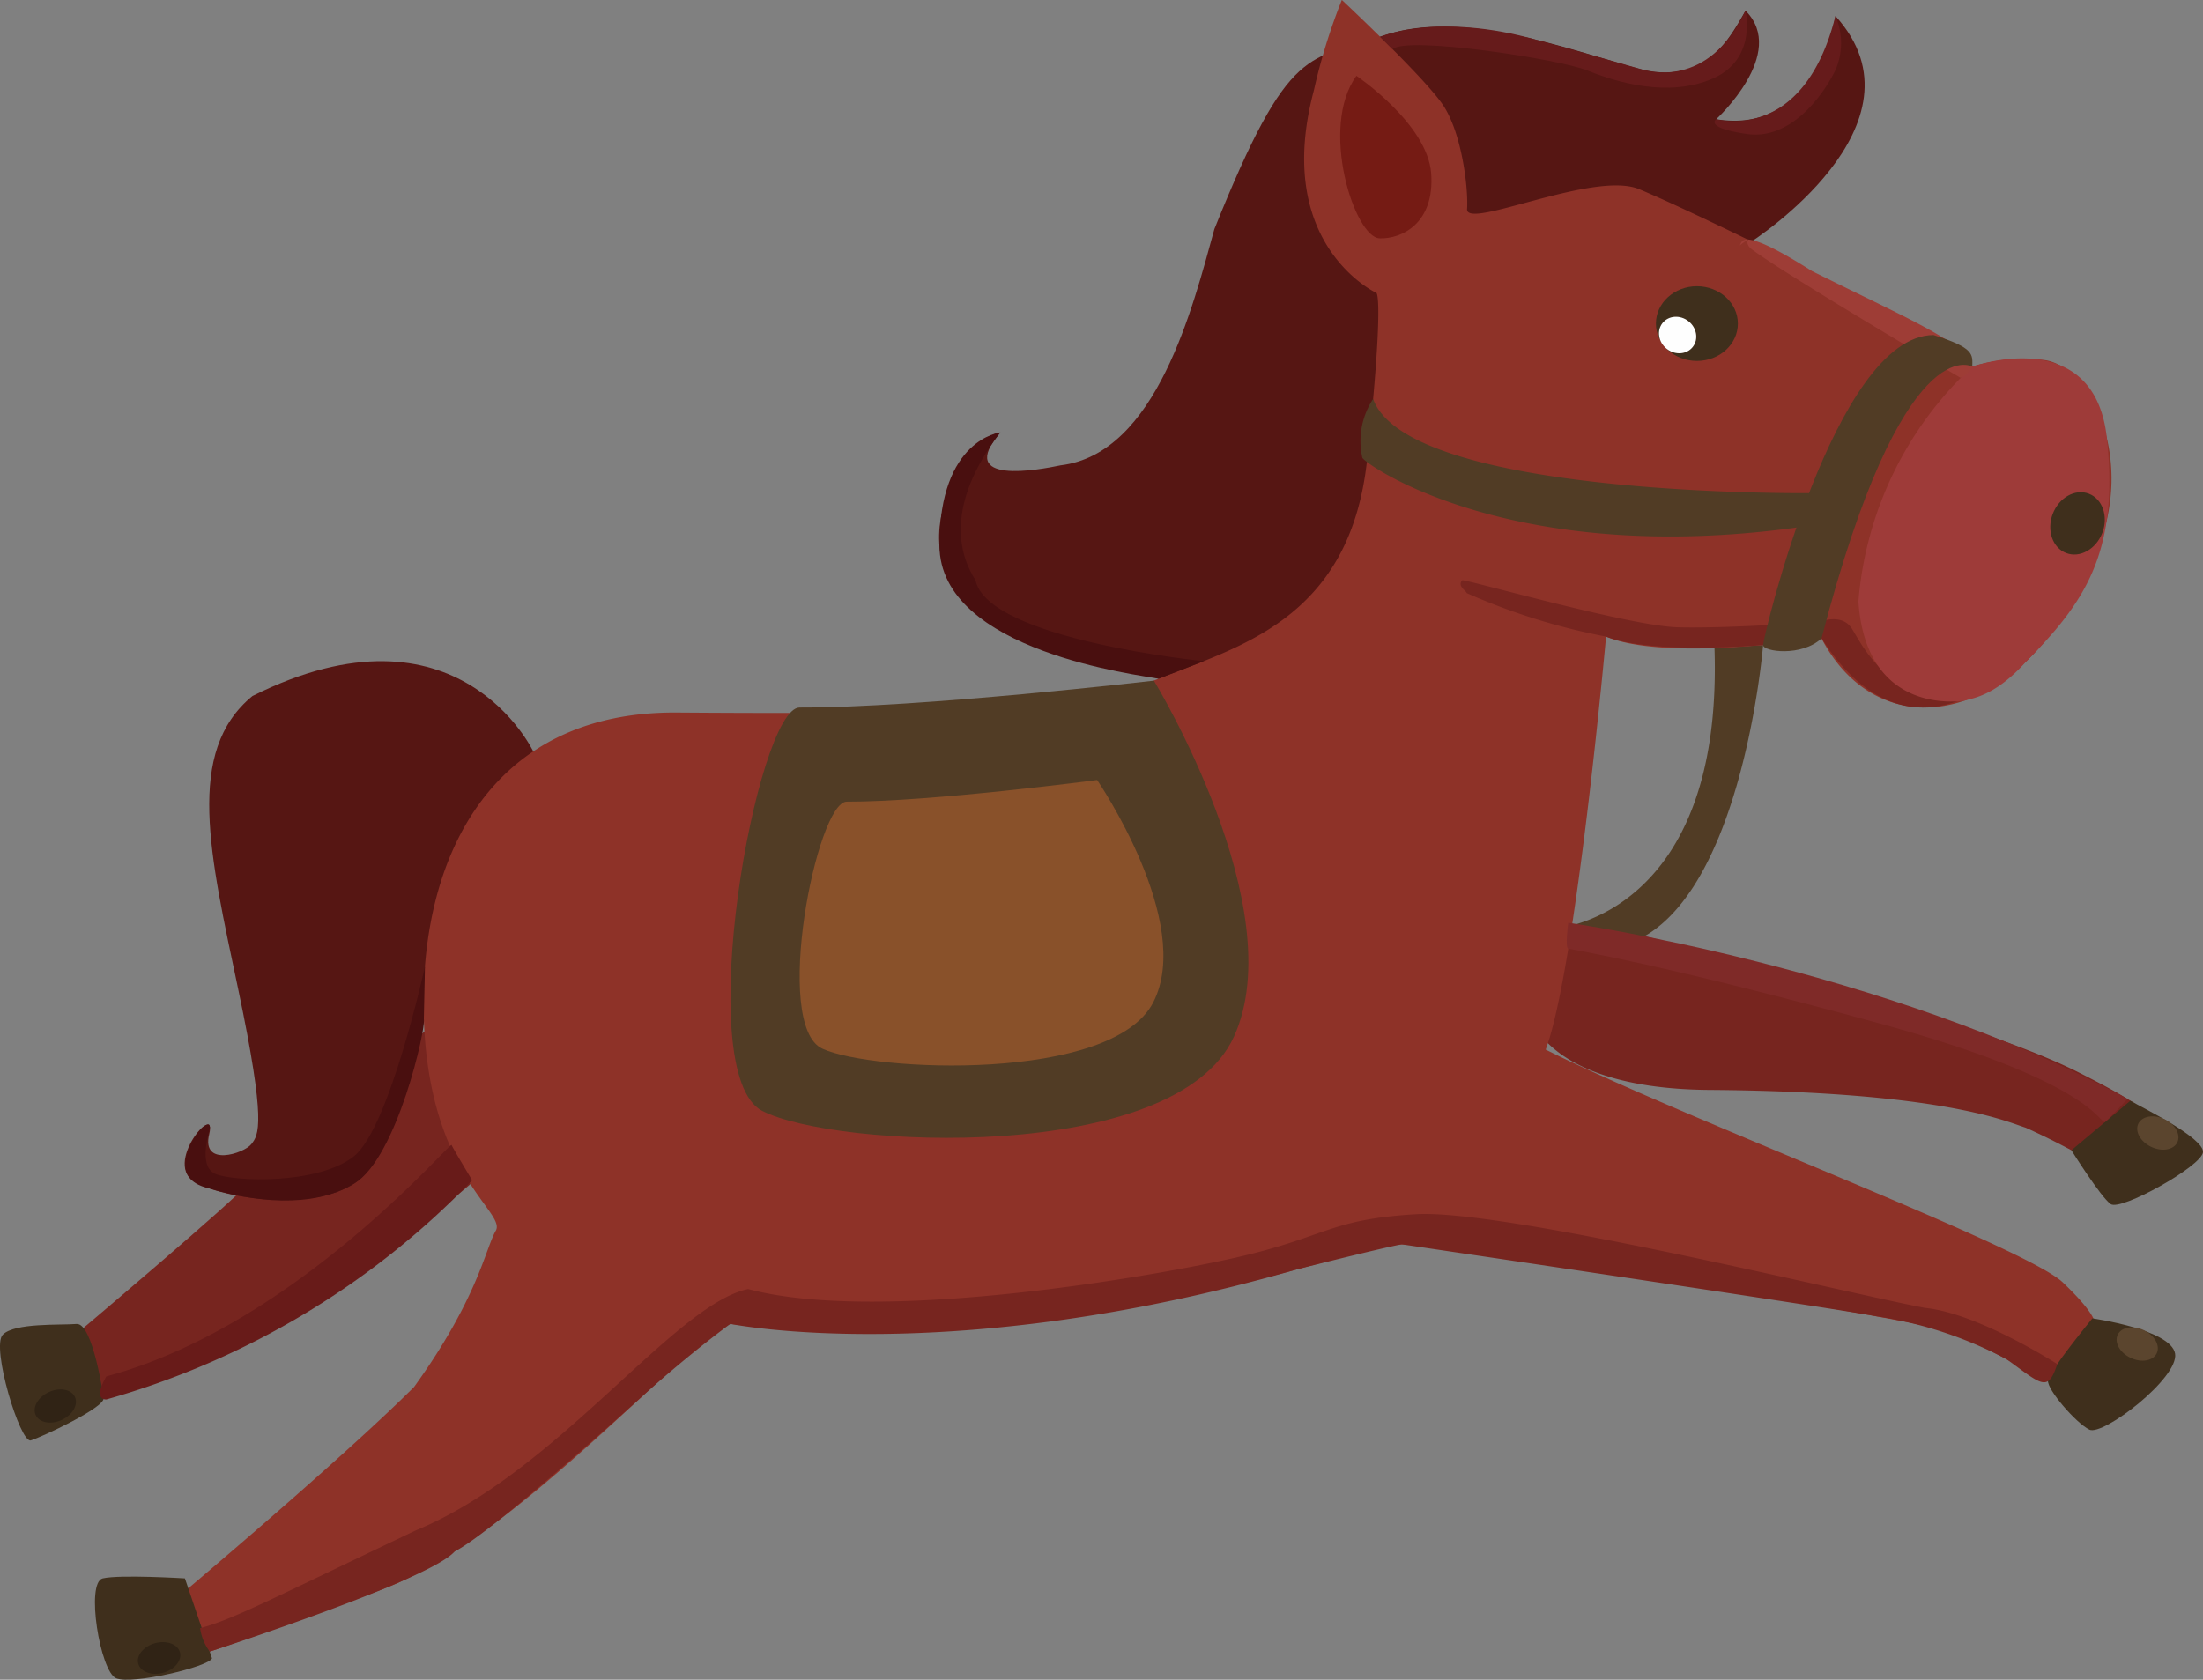 <svg xmlns="http://www.w3.org/2000/svg" width="197.448" height="150.589" viewBox="0 0 197.448 150.589">
  <rect x="0" y="0" width="197.448" height="150.589" fill="#808080" stroke="none"/>
  <defs>
    <style>
      .cls-1 {
        fill: #77251f;
      }

      .cls-2 {
        fill: #561613;
      }

      .cls-3 {
        fill: #513c25;
      }

      .cls-4 {
        fill: #8e3228;
      }

      .cls-5 {
        fill: #3f2f1c;
      }

      .cls-6 {
        fill: #9e3b39;
      }

      .cls-7 {
        fill: #fefefe;
      }

      .cls-8 {
        fill: #9e3d36;
      }

      .cls-9 {
        fill: #89512a;
      }

      .cls-10 {
        fill: #7f2a28;
      }

      .cls-11 {
        fill: #681b19;
      }

      .cls-12 {
        fill: #751b14;
      }

      .cls-13 {
        fill: #661b1b;
      }

      .cls-14 {
        fill: #490f0f;
      }

      .cls-15 {
        fill: #5b452e;
      }

      .cls-16 {
        fill: #302315;
      }
    </style>
  </defs>
  <g id="组_1140" data-name="组 1140" transform="translate(-772.578 -174.439)">
    <path id="路径_1980" data-name="路径 1980" class="cls-1" d="M814.738,280.6s-13.645,11.818-23.2,15.641-10.35,3.664-10.35,3.664l-1.751-5.888s14.807-12.5,15.285-13.417,14.915-12.908,15.9-13.679S818.99,269.412,814.738,280.6Z"/>
    <path id="路径_1981" data-name="路径 1981" class="cls-2" d="M820.373,241.81s-6.7-14.219-25.171-4.971c-6.051,4.971-3.822,14.183-1.274,26.284s1.831,13.056,1.174,13.892-4.5,2.089-3.771-.9-4.277,2.755-1.185,4.359,11.118,2.567,14.6-.239,5.838-13.375,5.815-14.449S821.523,243.64,820.373,241.81Z"/>
    <path id="路径_1982" data-name="路径 1982" class="cls-1" d="M915.121,257.165s32.524,7.759,43.669,13.37,3.726,3.741,3.726,3.741l-1.29,4.992a67.39,67.39,0,0,0-7.09-3.729c-1.6-.489-7.3-3.237-28.338-3.387S906.953,258.367,915.121,257.165Z"/>
    <path id="路径_1983" data-name="路径 1983" class="cls-2" d="M929.536,196.106s16.385-10.5,7.548-20.234c-.179,1.194-2.269,10.627-10.687,9.254,0,0,6.448-5.911,2.627-9.732-1.373,2.329-3.523,6.926-9.852,5.135s-15.7-5.254-22.509-2.926-8.478.5-15.245,17.375c-1.911,6.926-5.175,20.141-13.772,21.176-1.911.4-9.474,1.831-5.414-2.946-2.309,0-12.658,12.9,3.025,19.186,6.051,1.353,11.172,2.893,11.172,2.893s14.542,8.093,22.423-12.685S928.219,195.482,929.536,196.106Z"/>
    <path id="路径_1984" data-name="路径 1984" class="cls-3" d="M930.6,232.266s-1.965,24.28-12.791,26.987c-6.369.637-5.653-.2-5.732-.358a6.3,6.3,0,0,1,0-1.234s14.958-1.081,14.166-25.12Z"/>
    <path id="路径_1985" data-name="路径 1985" class="cls-4" d="M916.525,231.508s-2.706,29.864-5.413,37.028c12.1,6.051,42.989,17.674,46.332,20.858s2.866,3.821,2.866,3.821-1.751,3.662-3.184,4.777-5.732-3.344-12.419-4.777S902.841,286,898.223,286s-29.138,10.508-60.185,7.132c-4.14,1.671-19.272,19.346-31.214,23.8s-15.444,5.572-15.444,5.572l-2.229-5.413s14.171-11.942,20.539-18.31c5.732-7.961,6.369-12.34,7.324-14.011s-5.97-4.9-6.448-18.987,5.732-27.585,22.689-27.465,35.465.119,42.749-2.866,17.554-5.254,19.107-19.823.835-14.926.835-14.926-9.314-4.3-5.612-18.151a53.2,53.2,0,0,1,2.508-8.12s7.4,6.926,9.075,9.433,2.269,7.4,2.15,9.315,11.344-3.463,15.4-1.792,19.209,8.966,22.1,11.108c2.662,1.97,7.773,4.806,7.773,4.806a15.879,15.879,0,0,1,6.52-.578c3.921.577,8.217,8.528,4.61,17.286-6.6,16.019-19.505,17.563-24.64,7.652C934.344,231.848,921.786,233.713,916.525,231.508Z"/>
    <path id="路径_1986" data-name="路径 1986" class="cls-5" d="M791.579,323.108l-2.428-7.165s-5.811-.358-7.364,0-.238,8.359,1.2,8.956S791.277,323.871,791.579,323.108Z"/>
    <path id="路径_1987" data-name="路径 1987" class="cls-5" d="M781.868,299.771s-.956-6.755-2.429-6.636-5.533-.119-6.608.956,1.553,9.77,2.508,9.482S782.005,300.624,781.868,299.771Z"/>
    <path id="路径_1988" data-name="路径 1988" class="cls-5" d="M960.11,292.632s-3.9,4.754-3.978,5.575,2.491,3.794,3.707,4.4,8.067-4.662,7.682-6.824S960.11,292.632,960.11,292.632Z"/>
    <path id="路径_1989" data-name="路径 1989" class="cls-5" d="M963.512,273.122l-5.279,4.439s2.613,4.191,3.522,4.827,8.085-3.361,8.266-4.633S964.453,273.667,963.512,273.122Z"/>
    <path id="路径_1990" data-name="路径 1990" class="cls-1" d="M948.7,237.037c-1.739.7-7.485,3.03-12.859-5.368-4.06,0-5.24.6-5.24.6s-9.938.873-14.072-.758a57.341,57.341,0,0,1-12.492-3.9c-.079-.239-.875-.637-.4-1.155.677,0,15,4.1,19.3,4.219s12.149-.43,12.5-.477c.488-.065,2.249-.8,3.144.637.872,1.394,3.406,6.785,10.1,6.149C948.722,236.979,948.729,237.024,948.7,237.037Z"/>
    <path id="路径_1991" data-name="路径 1991" class="cls-6" d="M949.347,207.309s10.949-3.953,12.064,6.412-2.1,14.832-7.272,20.062c-2.739,3.056-4.773,3.242-5.437,3.456,0,0-8.845,1.634-9.561-8.874a32.259,32.259,0,0,1,10.206-21.056"/>
    <ellipse id="椭圆_200" data-name="椭圆 200" class="cls-5" cx="3.673" cy="3.349" rx="3.673" ry="3.349" transform="translate(920.993 200.099)"/>
    <ellipse id="椭圆_201" data-name="椭圆 201" class="cls-7" cx="1.576" cy="1.728" rx="1.576" ry="1.728" transform="matrix(0.622, -0.783, 0.783, 0.622, 920.604, 204.633)"/>
    <ellipse id="椭圆_202" data-name="椭圆 202" class="cls-5" cx="2.848" cy="2.379" rx="2.848" ry="2.379" transform="translate(955.544 223.176) rotate(-69.178)"/>
    <path id="路径_1992" data-name="路径 1992" class="cls-8" d="M948.3,208.31s-15.453-9.092-18.7-11.51c-.323-.241-.539-.6-.31-.934.028-.04-.866.628-.848.62.361-.14-.358-2.134,6.542,2.256,9.107,4.518,13.745,6.418,14.357,8.567A2.156,2.156,0,0,1,948.3,208.31Z"/>
    <path id="路径_1993" data-name="路径 1993" class="cls-3" d="M949.347,207.309s-6.226-3.7-13.51,24.36c-1.791,1.671-5.226,1.194-5.24.6s6.412-27.762,15.275-27.793C949.6,205.636,949.362,206.235,949.347,207.309Z"/>
    <path id="路径_1994" data-name="路径 1994" class="cls-3" d="M934.715,218.646s-35.911.386-39.068-8.442a6.843,6.843,0,0,0-.968,5.264c0,.4,12.975,9.824,38.928,6.265A4.2,4.2,0,0,0,934.715,218.646Z"/>
    <path id="路径_1995" data-name="路径 1995" class="cls-3" d="M876,235.459"/>
    <path id="路径_1996" data-name="路径 1996" class="cls-3" d="M876,235.459s-21,2.444-31.757,2.409c-3.82,0-9.792,32.837-3.344,36.166s37.019,4.866,42.273-6.658S876,235.459,876,235.459Z"/>
    <path id="路径_1997" data-name="路径 1997" class="cls-9" d="M870.911,244.367s-14.9,1.963-22.444,1.941c-2.68,0-6.7,20.068-2.178,22.147s25.967,3.038,29.653-4.158S870.911,244.367,870.911,244.367Z"/>
    <path id="路径_1998" data-name="路径 1998" class="cls-1" d="M956.964,296.73s-7.076-4.559-11.853-5.036c-6.528-1.214-37.655-8.877-45.615-8.4s-7.961,2.07-16.559,3.98-32,5.772-43.307,2.727c-6.687,1.413-17.037,16.379-29.774,21.634-13.056,6.209-16.394,7.988-19.342,8.77a4.5,4.5,0,0,0,.866,2.1s19.816-6.417,21.952-8.985c2.714-1.313,12.358-9.893,16.855-13.943,4.375-3.944,7.851-6.449,7.851-6.449s19.8,4.029,50.8-4.895c8.648-2.176,9.388-2.237,9.388-2.237s38.68,5.707,42.582,6.46a36.3,36.3,0,0,1,11.631,3.849C955.54,298.54,956.118,299.338,956.964,296.73Z"/>
    <path id="路径_1999" data-name="路径 1999" class="cls-10" d="M963.26,272.956s-1.526,1.661-1.993,2.054-.652-3.457-20.056-8.771-27.755-6.679-28.072-6.75,0-2.324,0-2.324S941.525,261.185,963.26,272.956Z"/>
    <path id="路径_2000" data-name="路径 2000" class="cls-11" d="M814.9,280.255s-1.724-2.864-1.85-3.167-14.025,16.209-30.939,20.746c-1.27,2.2,0,2.068,0,2.068A73.078,73.078,0,0,0,814.9,280.255Z"/>
    <path id="路径_2001" data-name="路径 2001" class="cls-12" d="M894.151,181.236s6.379,4.3,6.7,8.757-2.626,5.871-4.617,5.812C893.981,195.738,890.8,185.854,894.151,181.236Z"/>
    <path id="路径_2002" data-name="路径 2002" class="cls-13" d="M929.024,175.394s1.073,4.33-2.923,6.081-8.693.319-11.241-.716-16.164-3.109-17.476-1.913l-1.116-1.11s5.2-2.231,14.053.281c3.06.811,9.518,2.681,9.643,2.707S925.674,182.528,929.024,175.394Z"/>
    <path id="路径_2003" data-name="路径 2003" class="cls-13" d="M937.084,175.872a6.075,6.075,0,0,1,0,4.847c-1.167,2.388-4.063,6.289-7.929,5.732s-2.758-1.325-2.758-1.325S934.192,187.384,937.084,175.872Z"/>
    <path id="路径_2004" data-name="路径 2004" class="cls-14" d="M862.232,213.208s-5.461.571-5.454,10.113,18.04,11.644,19.651,11.966l4.051-1.574s-19.356-1.925-20.47-7.259C858.577,224.248,857.21,219.785,862.232,213.208Z"/>
    <path id="路径_2005" data-name="路径 2005" class="cls-14" d="M810.566,265.79l.1-4.711s-3.157,14.414-6.342,17-10.827,2.309-12.459,1.593-.439-4.038-.467-4.153.018-.551-.623-.05-3.573,4.622.586,5.518c3.788,1.133,9.158,1.893,12.991-.457S810.778,266.555,810.566,265.79Z"/>
    <ellipse id="椭圆_203" data-name="椭圆 203" class="cls-15" cx="1.376" cy="1.937" rx="1.376" ry="1.937" transform="translate(963.637 276.429) rotate(-64.665)"/>
    <ellipse id="椭圆_204" data-name="椭圆 204" class="cls-15" cx="1.376" cy="1.937" rx="1.376" ry="1.937" transform="translate(961.79 295.345) rotate(-64.665)"/>
    <ellipse id="椭圆_205" data-name="椭圆 205" class="cls-16" cx="1.937" cy="1.376" rx="1.937" ry="1.376" transform="matrix(0.964, -0.265, 0.265, 0.964, 784.605, 322.265)"/>
    <ellipse id="椭圆_206" data-name="椭圆 206" class="cls-16" cx="1.937" cy="1.376" rx="1.937" ry="1.376" transform="matrix(0.909, -0.416, 0.416, 0.909, 775.201, 300.044)"/>
  </g>
</svg>
